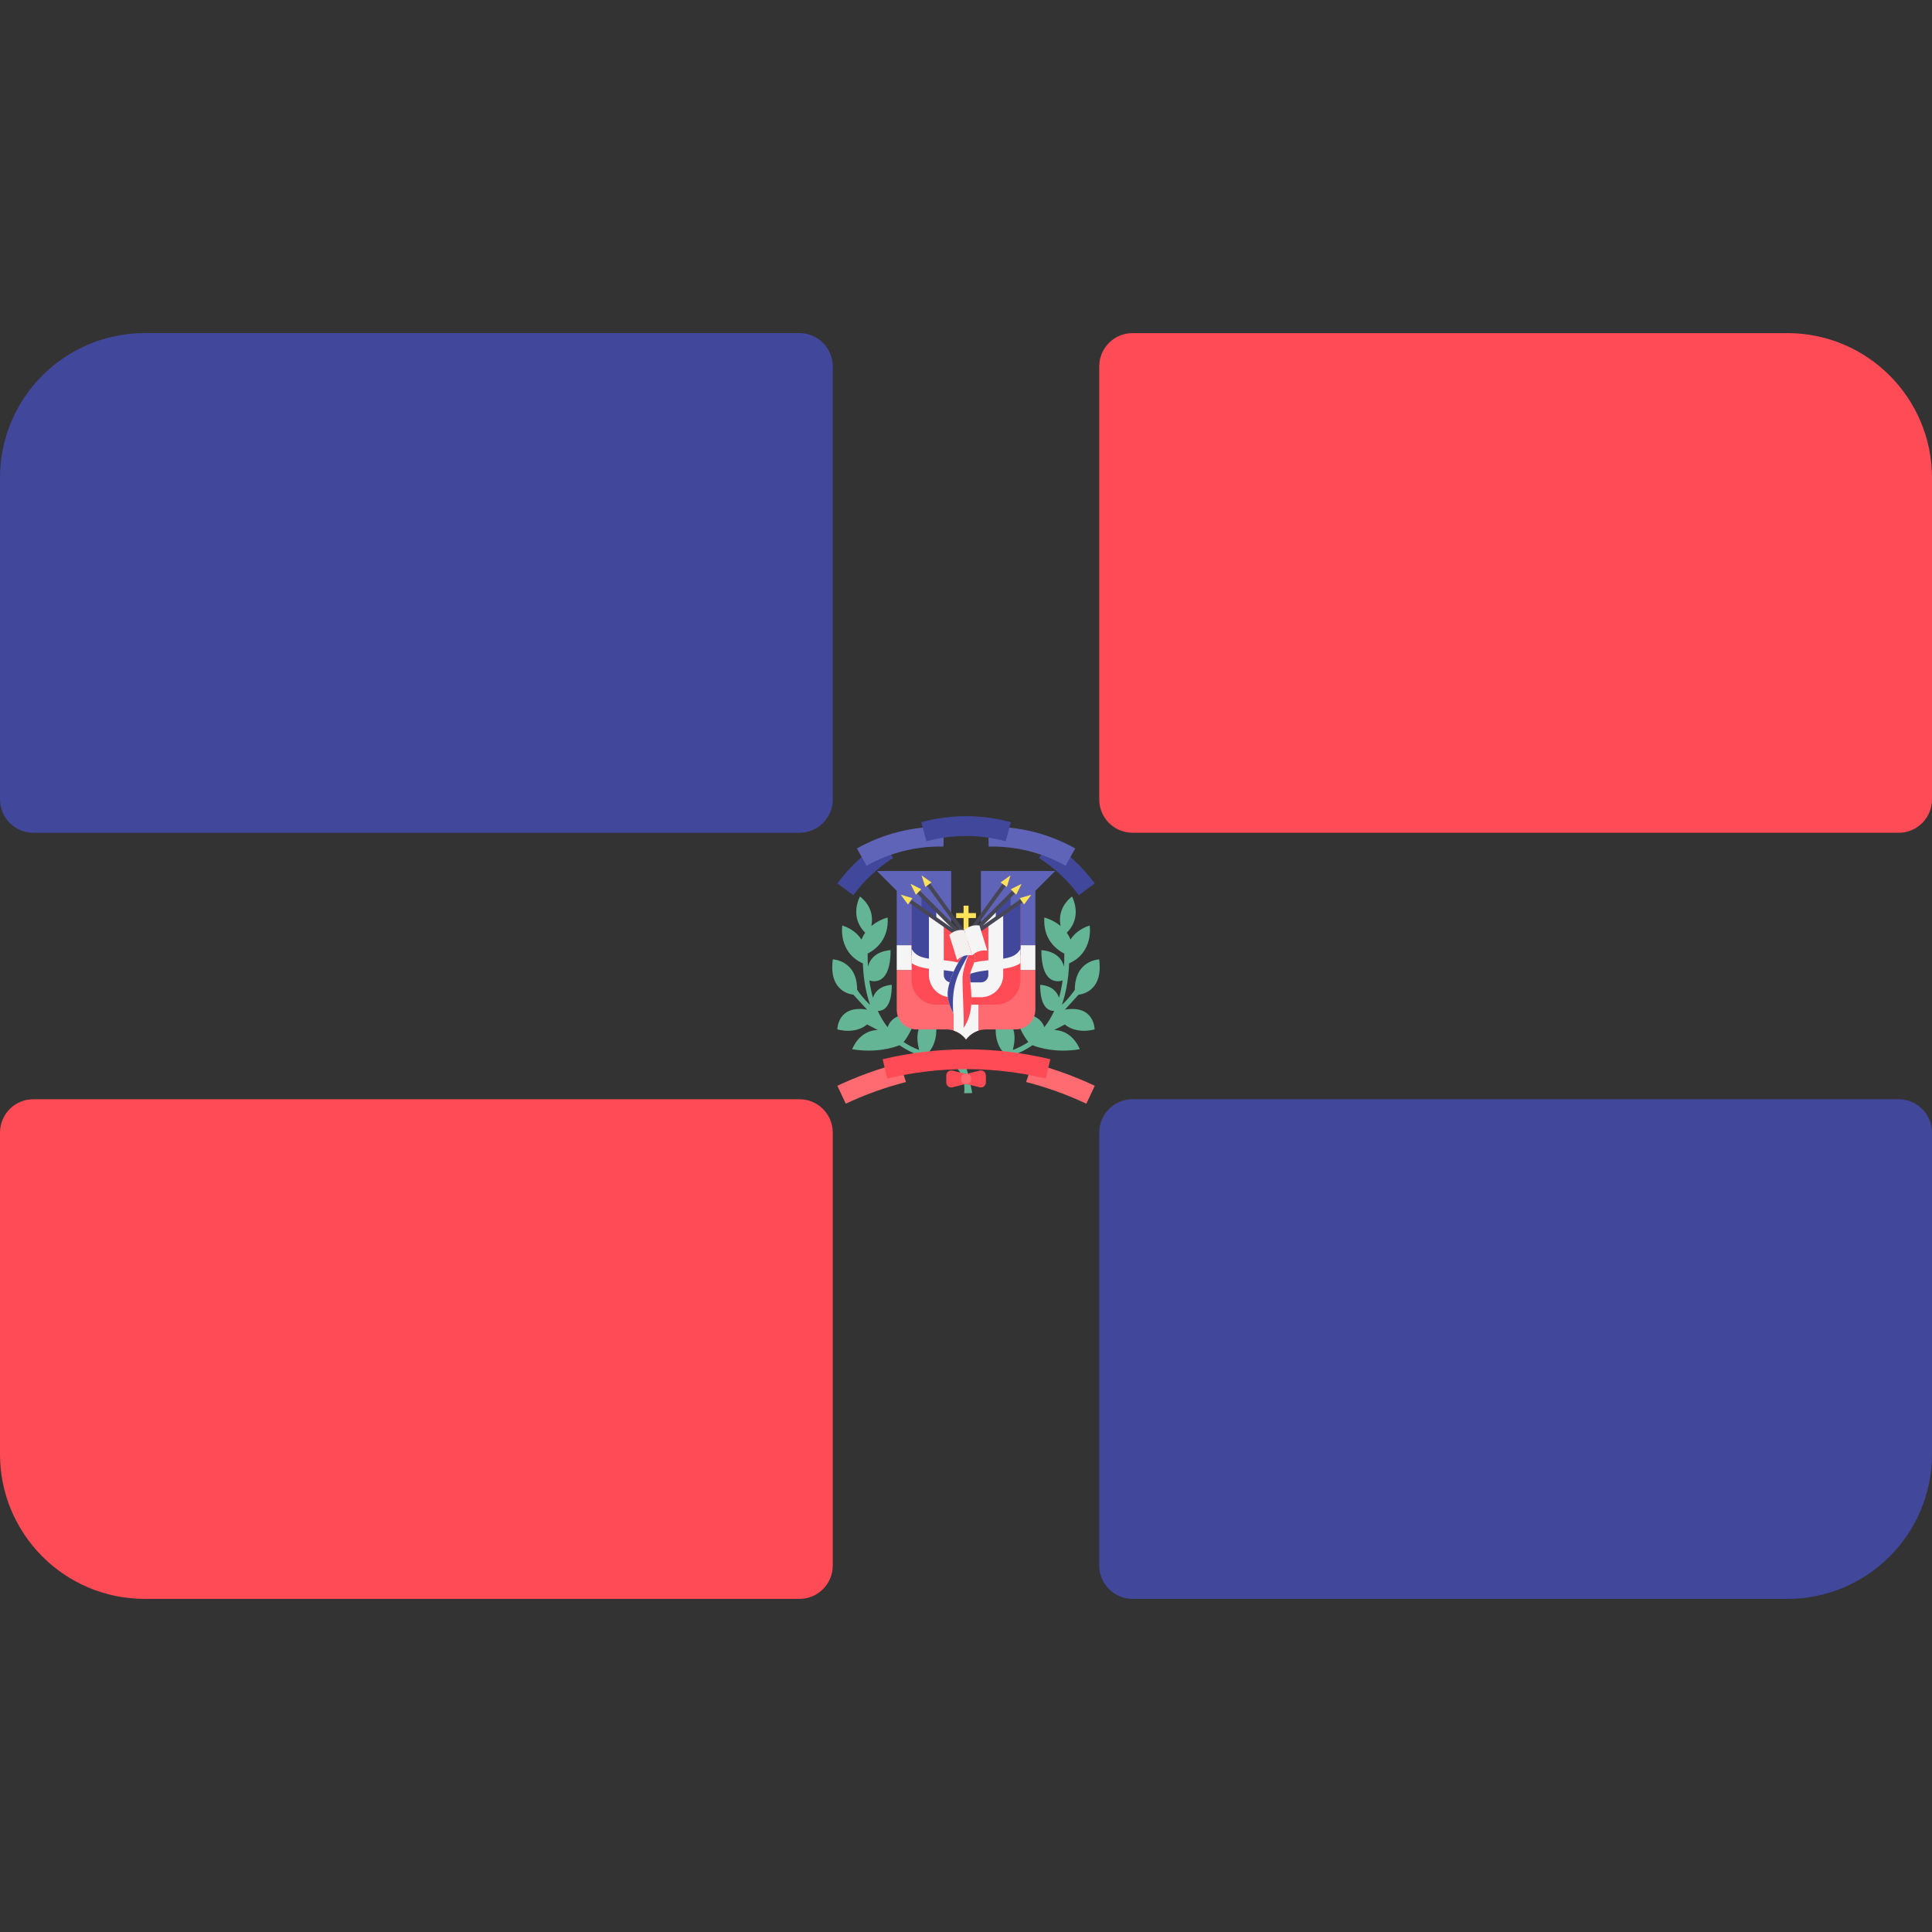 <svg xmlns="http://www.w3.org/2000/svg" xmlns:xlink="http://www.w3.org/1999/xlink" version="1.1" id="Layer_1" viewBox="0 0 512.001 512.001" xml:space="preserve">
<rect x="0" y="0" width="512.001" height="512.001" fill="#333333" stroke="none"/>
<!-- <path style="fill:#F5F5F5;" d="M503.172,423.724H8.828c-4.875,0-8.828-3.953-8.828-8.828V97.103c0-4.875,3.953-8.828,8.828-8.828  h494.345c4.875,0,8.828,3.953,8.828,8.828v317.793C512,419.772,508.047,423.724,503.172,423.724z"/> -->
<g>
	<path style="fill:#41479B;" d="M8.828,220.69h203.034c4.875,0,8.828-3.953,8.828-8.828V97.103c0-4.876-3.953-8.828-8.828-8.828   H38.345C17.167,88.276,0,105.443,0,126.621v85.241C0,216.737,3.953,220.69,8.828,220.69z"/>
	<path style="fill:#41479B;" d="M503.172,291.31H300.138c-4.875,0-8.828,3.953-8.828,8.828v114.759c0,4.875,3.953,8.828,8.828,8.828   h173.517c21.177,0,38.345-17.167,38.345-38.345v-85.241C512,295.263,508.047,291.31,503.172,291.31z"/>
</g>
<g>
	<path style="fill:#FF4B55;" d="M473.655,88.276H300.138c-4.875,0-8.828,3.951-8.828,8.828v114.759c0,4.875,3.953,8.828,8.828,8.828   h203.034c4.875,0,8.828-3.953,8.828-8.828v-85.241C512,105.443,494.833,88.276,473.655,88.276z"/>
	<path style="fill:#FF4B55;" d="M220.69,414.897V300.138c0-4.875-3.953-8.828-8.828-8.828H8.828c-4.875,0-8.828,3.953-8.828,8.828   v85.241c0,21.177,17.167,38.345,38.345,38.345h173.517C216.737,423.724,220.69,419.772,220.69,414.897z"/>
</g>
<g>
	<path style="fill:#64B496;" d="M250.932,281.171c0,0,5.274,1.931,4.586,8.552l2.132-0.04c0,0-1.345-7.651-2.457-8.568   C254.082,280.198,250.932,281.171,250.932,281.171z"/>
	<path style="fill:#64B496;" d="M256.218,280.149c-2.237,0-6.147-0.003-10.259-1.113c0.917-0.954,2.184-2.876,2.184-6.227   c0-5.248-3.616-1.9-3.616-1.9s-2.378,2.001-0.94,7.35c-1.402-0.535-2.793-1.225-4.119-2.109c0.825-1.036,2.471-3.45,3.427-7.278   c0,0-6.026-1.191-7.674,3.347c-1.01-1.281-1.874-2.722-2.595-4.317c1.549,0.019,3.71-1.003,3.71-6.901c0,0-3.935,0.007-4.988,3.42   c-0.414-1.427-0.729-2.956-0.961-4.572c1.571,0.456,5.633,0.783,5.633-8.032c0,0-4.877,0.009-6.006,4.329   c-0.062-1.105-0.086-2.247-0.075-3.425c2.368-1.238,5.636-3.965,5.297-9.56c0,0-2.249,0.51-4.31,2.239   c0.406-2.121,0.238-5.226-3.015-7.817c0,0-2.989,5.29,1.377,9.585c-0.38,0.534-0.711,1.142-0.984,1.817   c-0.981-1.494-2.554-2.883-5.088-3.727c0,0-1.166,7.085,5.449,10.049c0.157,4.138,0.804,7.794,1.916,10.973   c-1.895-1.669-3.428-3.967-3.428-3.967c0-7.872-6.453-8.071-6.453-8.071c-1.205,8.985,5.439,9.348,5.439,9.348l3.638,3.97   c-7.872-1.312-7.872,5.248-7.872,5.248c5.248,1.312,7.872-1.312,7.872-1.312l2.838,1.459c-5.034,0.147-6.774,5.101-6.774,5.101   c6.327,1.054,10.953-0.433,12.526-1.057c6.372,4.455,14.226,4.461,17.852,4.461v-1.311L256.218,280.149L256.218,280.149z"/>
	<path style="fill:#64B496;" d="M255.772,280.149c2.237,0,6.147-0.003,10.259-1.113c-0.917-0.954-2.184-2.876-2.184-6.227   c0-5.248,3.616-1.9,3.616-1.9s2.378,2.001,0.94,7.35c1.402-0.535,2.793-1.225,4.119-2.109c-0.825-1.036-2.471-3.45-3.427-7.278   c0,0,6.026-1.191,7.674,3.347c1.01-1.281,1.874-2.722,2.595-4.317c-1.549,0.019-3.71-1.003-3.71-6.901c0,0,3.935,0.007,4.988,3.42   c0.414-1.427,0.729-2.956,0.961-4.572c-1.571,0.456-5.633,0.783-5.633-8.032c0,0,4.877,0.009,6.006,4.329   c0.062-1.105,0.086-2.247,0.075-3.425c-2.368-1.238-5.636-3.965-5.297-9.56c0,0,2.249,0.51,4.311,2.239   c-0.406-2.121-0.238-5.226,3.015-7.817c0,0,2.989,5.29-1.377,9.585c0.38,0.534,0.711,1.142,0.983,1.817   c0.981-1.494,2.555-2.883,5.088-3.727c0,0,1.166,7.085-5.449,10.049c-0.157,4.138-0.804,7.794-1.916,10.973   c1.895-1.669,3.428-3.967,3.428-3.967c0-7.872,6.453-8.071,6.453-8.071c1.205,8.985-5.439,9.348-5.439,9.348l-3.638,3.97   c7.872-1.312,7.872,5.248,7.872,5.248c-5.248,1.312-7.872-1.312-7.872-1.312l-2.838,1.459c5.034,0.147,6.774,5.101,6.774,5.101   c-6.327,1.054-10.953-0.433-12.526-1.057c-6.372,4.455-14.226,4.461-17.852,4.461L255.772,280.149L255.772,280.149L255.772,280.149   z"/>
</g>
<path style="fill:#41479B;" d="M233.863,222.955c-4.614,2.957-8.681,6.722-11.958,11.167c1.408,1.038,2.816,2.077,4.224,3.115  c2.892-3.923,6.481-7.245,10.551-9.856L233.863,222.955z"/>
<path style="fill:#FF6B71;" d="M256.015,257.066h18.367v10.496c0,2.898-2.349,5.248-5.248,5.248h-7.872  c-2.156,0-4.052,1.054-5.248,2.66L256.015,257.066L256.015,257.066z"/>
<polygon style="fill:#5F64B9;" points="259.95,245.258 259.95,230.826 279.63,230.826 274.382,236.074 274.382,250.506   259.95,250.506 "/>
<rect x="267.82" y="250.5" style="fill:#F5F5F5;" width="6.56" height="6.56"/>
<path style="fill:#FF6B71;" d="M256.015,257.066h-18.368v10.496c0,2.898,2.349,5.248,5.248,5.248h7.872  c2.156,0,4.052,1.054,5.248,2.66V257.066z"/>
<path style="fill:#F5F5F5;" d="M252.735,273.126c1.309,0.418,2.439,1.233,3.25,2.307h0.06c0.812-1.074,1.942-1.888,3.25-2.307  v-10.813h-6.56L252.735,273.126L252.735,273.126z"/>
<polygon style="fill:#5F64B9;" points="252.079,245.258 252.079,230.826 232.399,230.826 237.647,236.074 237.647,250.506   252.079,250.506 "/>
<rect x="237.65" y="250.5" style="fill:#F5F5F5;" width="6.56" height="6.56"/>
<polygon style="fill:#41479B;" points="244.207,237.386 244.207,241.322 248.143,243.946 248.143,241.322 "/>
<polygon style="fill:#F5F5F5;" points="248.143,241.322 248.143,245.258 253.39,247.882 253.39,246.57 "/>
<polygon style="fill:#41479B;" points="267.822,237.386 267.822,241.322 263.886,243.946 263.886,241.322 "/>
<polygon style="fill:#F5F5F5;" points="263.886,241.322 263.886,245.258 258.638,247.882 258.638,246.57 "/>
<path style="fill:#FF4B55;" d="M263.932,266.249h-15.829c-3.597,0-6.515-2.937-6.515-6.56v-20.291l14.525,9.795l14.333-9.795v20.291  C270.446,263.313,267.53,266.249,263.932,266.249z"/>
<g>
	<polygon style="fill:#41479B;" points="246.831,242.634 241.583,238.698 241.583,253.13 246.831,255.754  "/>
	<polygon style="fill:#41479B;" points="265.198,242.634 270.446,238.698 270.446,253.13 265.198,255.754  "/>
	<rect x="248.14" y="255.76" style="fill:#41479B;" width="15.743" height="6.56"/>
</g>
<polygon style="fill:#FF4B55;" points="248.143,243.946 256.015,247.882 263.886,243.946 263.886,255.754 248.143,255.754 "/>
<g>
	<path style="fill:#F5F5F5;" d="M261.919,245.186v13.191c0,1.086-0.883,1.967-1.967,1.967h-7.872c-1.085,0-1.967-0.883-1.967-1.967   V245.24l-3.936-2.636v15.774c0,3.255,2.648,5.903,5.903,5.903h7.872c3.255,0,5.903-2.648,5.903-5.903v-15.863L261.919,245.186z"/>
	<path style="fill:#F5F5F5;" d="M263.293,254.35c-2.21,0.199-4.697,0.422-7.278,1.32c-2.581-0.898-5.068-1.121-7.278-1.32   c-3.698-0.332-5.892-0.655-7.148-2.886v3.787c1.929,1.254,4.372,1.485,6.913,1.713c2.281,0.205,4.639,0.416,7.049,1.329   l0.465,0.175l0.465-0.175c2.409-0.913,4.767-1.123,7.049-1.329c2.543-0.228,4.99-0.456,6.919-1.711v-3.798   C269.192,253.695,266.996,254.018,263.293,254.35z"/>
</g>
<polygon style="fill:#FFE15A;" points="258.638,241.978 256.671,241.978 256.671,240.01 255.359,240.01 255.359,241.978   253.39,241.978 253.39,243.29 255.359,243.29 255.359,249.194 256.671,249.194 256.671,243.29 258.638,243.29 "/>
<rect x="248.7" y="233.999" transform="matrix(0.707 -0.707 0.707 0.707 -98.235 247.141)" style="fill:#464655;" width="1.018" height="16.304"/>
<polygon style="fill:#FFE15A;" points="241.278,234.22 242.719,237.102 244.16,235.661 "/>
<rect x="250.323" y="232.894" transform="matrix(0.808 -0.589 0.589 0.808 -93.837 193.9)" style="fill:#464655;" width="1.019" height="16.305"/>
<polygon style="fill:#FFE15A;" points="244.227,231.982 245.204,235.054 246.851,233.854 "/>
<rect x="247.394" y="235.351" transform="matrix(0.573 -0.82 0.82 0.573 -93.671 307.353)" style="fill:#464655;" width="1.018" height="16.303"/>
<polygon style="fill:#FFE15A;" points="238.71,237.108 240.633,239.693 241.8,238.023 "/>
<rect x="262.312" y="233.986" transform="matrix(-0.707 -0.707 0.707 -0.707 277.445 599.198)" style="fill:#464655;" width="1.018" height="16.304"/>
<polygon style="fill:#FFE15A;" points="270.745,234.22 269.304,237.102 267.863,235.661 "/>
<rect x="260.688" y="232.889" transform="matrix(-0.808 -0.589 0.589 -0.808 330.398 589.662)" style="fill:#464655;" width="1.019" height="16.304"/>
<polygon style="fill:#FFE15A;" points="267.796,231.982 266.819,235.054 265.173,233.854 "/>
<rect x="263.629" y="235.378" transform="matrix(-0.573 -0.82 0.82 -0.573 215.687 599.519)" style="fill:#464655;" width="1.018" height="16.303"/>
<polygon style="fill:#FFE15A;" points="273.313,237.108 271.39,239.693 270.223,238.023 "/>
<path style="fill:#F5F5F5;" d="M255.349,272.436c0,0-5.074-5.449-4.089-10.451c0.791-4.023,3.192-8.458,5.071-9.537  c0,0,2.657-0.164,1.991,2.145c-0.666,2.308-1.478,2.903-1.24,5.178C257.491,263.708,258.126,268.374,255.349,272.436z"/>
<path style="fill:#41479B;" d="M256.888,252.477c-0.317-0.042-0.558-0.028-0.558-0.028c-1.879,1.079-4.28,5.514-5.071,9.537  c-0.448,2.275,0.361,4.638,1.373,6.543C251.991,260.281,254.399,257.355,256.888,252.477z"/>
<path style="fill:#FF4B55;" d="M257.081,259.772c-0.237-2.274,0.574-2.87,1.24-5.178c0.467-1.615-0.693-2.019-1.432-2.116  c0,0-1.694,3.892-1.803,6.503c-0.096,2.297,0.492,11.644,0.264,13.458C258.126,268.374,257.491,263.708,257.081,259.772z"/>
<path style="fill:#F5F0F0;" d="M253.639,254.423c1.057-1.031,2.543-1.492,3.998-1.242c-0.69-2.221-1.38-4.442-2.07-6.664  c-1.454-0.249-2.941,0.212-3.999,1.242C252.258,249.981,252.949,252.202,253.639,254.423z"/>
<path style="fill:#F5F5F5;" d="M257.638,253.181c1.057-1.031,2.543-1.492,3.999-1.242c-0.69-2.221-1.38-4.442-2.07-6.664  c-1.454-0.249-2.941,0.212-3.999,1.242C256.257,248.738,256.947,250.959,257.638,253.181z"/>
<path style="fill:#5F64B9;" d="M250.022,224.354c-7.122-0.164-14.156,1.587-20.37,5.07c-0.855-1.526-1.711-3.052-2.567-4.577  c7.033-3.944,14.996-5.926,23.058-5.74C250.102,220.856,250.061,222.605,250.022,224.354z"/>
<path style="fill:#41479B;" d="M278.167,222.955c4.614,2.957,8.681,6.722,11.958,11.167c-1.408,1.038-2.816,2.077-4.224,3.115  c-2.892-3.923-6.481-7.245-10.551-9.856L278.167,222.955z"/>
<path style="fill:#5F64B9;" d="M262.008,224.354c7.122-0.164,14.156,1.587,20.37,5.07c0.855-1.526,1.711-3.052,2.567-4.577  c-7.033-3.944-14.996-5.926-23.058-5.74C261.928,220.856,261.969,222.605,262.008,224.354z"/>
<path style="fill:#41479B;" d="M266.51,222.955c-6.871-1.88-14.121-1.88-20.991,0c-0.461-1.687-0.924-3.374-1.385-5.062  c7.777-2.127,15.983-2.127,23.761,0C267.434,219.58,266.972,221.267,266.51,222.955z"/>
<g>
	<path style="fill:#FF6B71;" d="M238.432,281.757c-5.663,1.479-11.199,3.474-16.529,5.985c0.746,1.582,1.492,3.165,2.237,4.747   c5.143-2.424,10.489-4.337,15.96-5.742L238.432,281.757z"/>
	<path style="fill:#FF6B71;" d="M273.598,281.757c5.663,1.479,11.199,3.474,16.529,5.985c-0.746,1.582-1.492,3.165-2.237,4.747   c-5.143-2.424-10.489-4.337-15.96-5.742L273.598,281.757z"/>
</g>
<g>
	<path style="fill:#FF4B55;" d="M277.119,285.815c-13.799-3.313-28.184-3.313-41.983,0c-0.408-1.702-0.817-3.402-1.225-5.102   c14.603-3.506,29.83-3.506,44.433,0C277.937,282.413,277.528,284.115,277.119,285.815z"/>
	<path style="fill:#FF4B55;" d="M256.015,287.241l-3.618,0.905c-0.828,0.207-1.63-0.419-1.63-1.272v-1.887   c0-0.853,0.802-1.48,1.63-1.273l3.618,0.905V287.241z"/>
	<path style="fill:#FF4B55;" d="M256.015,284.617l3.618-0.905c0.828-0.207,1.63,0.419,1.63,1.273v1.887   c0,0.853-0.802,1.48-1.63,1.272l-3.618-0.905V284.617z"/>
</g>
<path style="fill:#FF6B71;" d="M256.296,287.241h-0.563c-0.569,0-1.031-0.461-1.031-1.031v-0.563c0-0.569,0.461-1.031,1.031-1.031  h0.563c0.569,0,1.031,0.461,1.031,1.031v0.563C257.326,286.78,256.865,287.241,256.296,287.241z"/>
</svg>